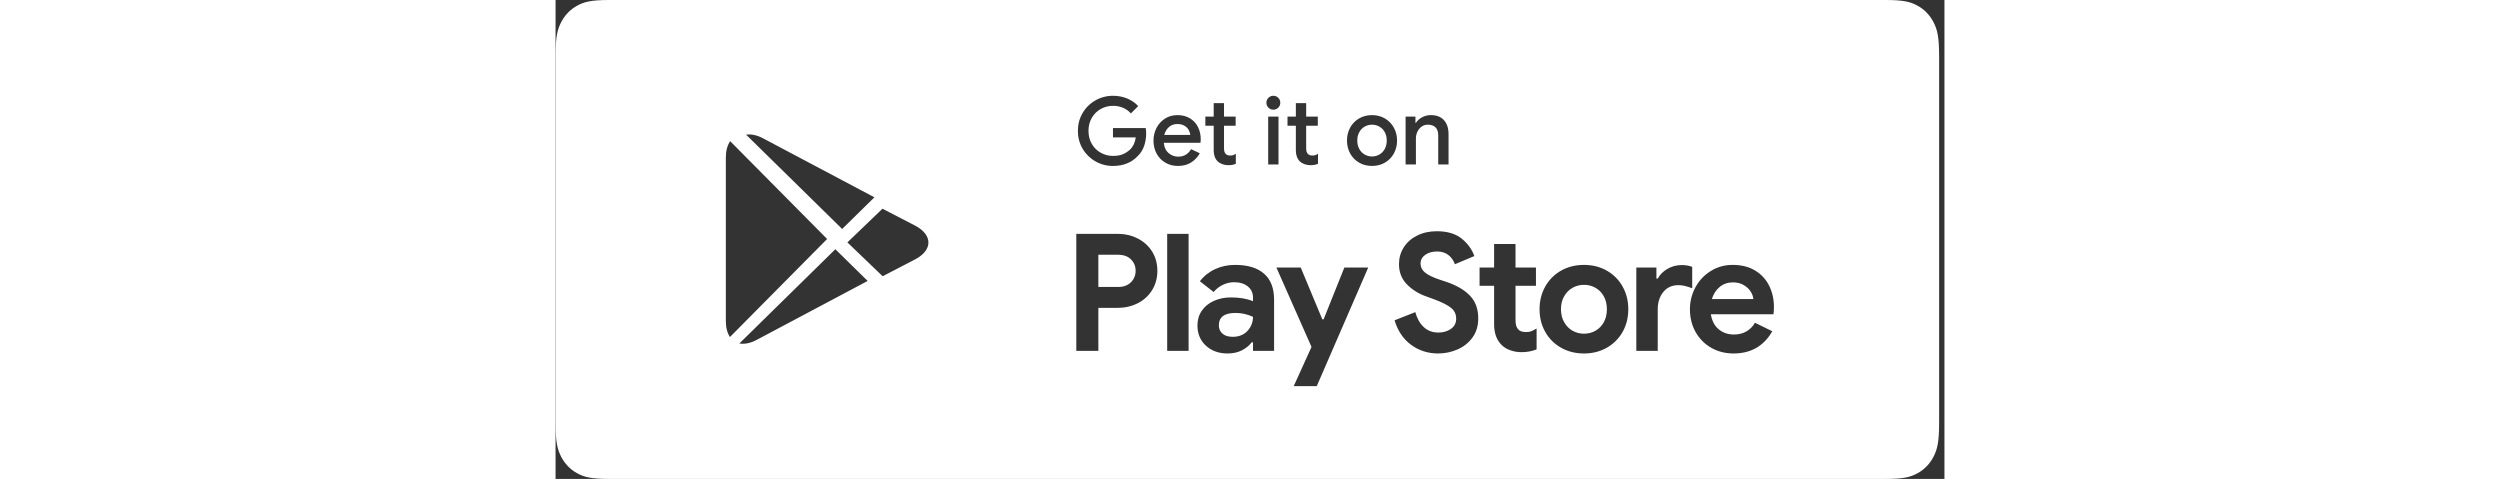 <svg height="50" viewBox="0 0 261 90" fill="none" xmlns="http://www.w3.org/2000/svg">
<rect x="0" y="0" width="261" height="90" fill="#333333" stroke="none"/>
<path d="M118.972 24.407C119.141 24.695 119.244 25.017 119.272 25.35L119.271 25.351H114.389C114.553 24.727 114.85 24.231 115.279 23.861C115.708 23.491 116.234 23.306 116.856 23.306C117.373 23.306 117.811 23.411 118.17 23.623C118.502 23.809 118.779 24.079 118.972 24.407Z" fill="white"/>
<path d="M154.804 29.043C154.381 29.284 153.923 29.404 153.429 29.404C152.936 29.404 152.477 29.283 152.054 29.043C151.631 28.802 151.294 28.455 151.041 28.003C150.788 27.55 150.662 27.018 150.662 26.408C150.662 25.797 150.788 25.268 151.041 24.821C151.294 24.375 151.631 24.031 152.054 23.79C152.477 23.549 152.936 23.429 153.429 23.429C153.911 23.426 154.386 23.551 154.804 23.791C155.23 24.035 155.58 24.391 155.817 24.821C156.07 25.268 156.197 25.797 156.197 26.408C156.197 27.019 156.07 27.55 155.817 28.003C155.564 28.455 155.227 28.802 154.804 29.043Z" fill="white"/>
<path d="M108.133 53.035C107.55 53.628 106.746 53.925 105.722 53.925H102.005V47.875H105.723C106.746 47.875 107.55 48.167 108.133 48.75C108.717 49.334 109.008 50.045 109.008 50.885C109.008 51.725 108.717 52.441 108.133 53.035Z" fill="white"/>
<path d="M130.036 62.171C129.349 62.918 128.423 63.292 127.256 63.292C126.417 63.292 125.771 63.093 125.321 62.693C124.871 62.294 124.646 61.777 124.646 61.142C124.646 59.586 125.69 58.808 127.778 58.808C128.915 58.806 130.037 59.058 131.064 59.545C131.064 60.548 130.721 61.424 130.036 62.171Z" fill="white"/>
<path d="M195.417 62.156C194.761 62.525 194.02 62.715 193.267 62.708C192.514 62.715 191.773 62.525 191.117 62.156C190.462 61.787 189.935 61.25 189.536 60.543C189.136 59.837 188.936 59.023 188.936 58.102C188.936 57.18 189.136 56.372 189.536 55.676C189.935 54.979 190.462 54.447 191.117 54.079C191.773 53.71 192.514 53.52 193.267 53.526C194.02 53.52 194.761 53.71 195.417 54.079C196.078 54.454 196.621 55.008 196.983 55.676C197.372 56.372 197.566 57.18 197.566 58.102C197.566 59.044 197.372 59.863 196.983 60.559C196.621 61.228 196.078 61.781 195.417 62.156Z" fill="white"/>
<path d="M224.551 54.739C224.869 55.22 225.048 55.706 225.089 56.198H217.288C217.595 55.235 218.092 54.473 218.778 53.91C219.463 53.347 220.288 53.065 221.25 53.065C222.007 53.065 222.668 53.224 223.231 53.541C223.794 53.859 224.234 54.258 224.551 54.739Z" fill="white"/>
<path fill-rule="evenodd" clip-rule="evenodd" d="M249.943 0H10.057C6.559 0 5.291 0.382 4.014 1.092C2.75 1.79 1.717 2.868 1.048 4.186C0.364 5.519 0 6.841 0 10.489V79.511C0 83.159 0.366 84.481 1.047 85.814C1.716 87.132 2.75 88.209 4.014 88.906C5.291 89.62 6.559 90 10.057 90H249.943C253.44 90 254.708 89.62 255.986 88.906C257.25 88.209 258.283 87.132 258.952 85.814C259.635 84.481 260 83.159 260 79.511V10.489C260 6.841 259.635 5.519 258.952 4.186C258.283 2.868 257.25 1.791 255.986 1.093C254.708 0.38 253.44 0 249.943 0ZM37.783 63.877C36.593 64.509 35.48 64.712 34.538 64.547L52.58 46.835L58.65 52.795L37.783 63.877ZM32 29.569C32 28.305 32.298 27.278 32.815 26.532L51.035 44.911L32.773 63.334C32.282 62.594 32 61.588 32 60.357V29.569ZM38.989 25.991L59.919 37.078L53.857 43.029L35.807 25.305C36.736 25.164 37.826 25.375 38.989 25.991ZM67.533 48.763L61.471 51.913L54.843 45.549L61.434 39.222L67.529 42.379C70.917 44.133 70.919 47.006 67.533 48.763ZM101.452 30.321C102.461 30.896 103.604 31.194 104.765 31.184C106.692 31.184 108.249 30.556 109.437 29.298C109.975 28.762 110.379 28.107 110.617 27.386C110.864 26.652 110.987 25.885 110.987 25.086C110.987 24.734 110.958 24.393 110.899 24.064H104.748V25.826H109.031C108.977 26.265 108.855 26.694 108.669 27.095C108.488 27.483 108.267 27.806 108.008 28.065C107.61 28.44 107.151 28.744 106.651 28.963C106.146 29.187 105.517 29.298 104.765 29.298C103.964 29.304 103.175 29.104 102.474 28.717C101.769 28.33 101.184 27.757 100.782 27.06C100.359 26.343 100.148 25.521 100.148 24.592C100.148 23.664 100.359 22.842 100.782 22.125C101.184 21.429 101.769 20.856 102.474 20.468C103.179 20.08 103.937 19.886 104.748 19.886C105.398 19.878 106.044 20.004 106.643 20.256C107.205 20.497 107.707 20.858 108.114 21.314L109.489 19.939C108.937 19.328 108.249 18.852 107.427 18.512C106.605 18.17 105.717 18 104.765 18C103.604 17.991 102.461 18.29 101.452 18.865C100.454 19.428 99.624 20.246 99.046 21.235C98.453 22.239 98.156 23.359 98.156 24.592C98.156 25.826 98.453 26.945 99.046 27.95C99.624 28.94 100.454 29.758 101.452 30.321ZM114.592 30.567C115.291 30.979 116.081 31.184 116.962 31.184C117.914 31.184 118.731 30.973 119.412 30.55C120.103 30.118 120.673 29.517 121.069 28.805L119.43 28.03C119.183 28.464 118.857 28.808 118.452 29.06C118.046 29.313 117.567 29.439 117.015 29.439C116.344 29.448 115.694 29.206 115.191 28.761C114.668 28.308 114.371 27.665 114.301 26.831H121.192C121.228 26.584 121.245 26.378 121.245 26.214C121.245 25.344 121.072 24.563 120.725 23.87C120.379 23.176 119.873 22.63 119.209 22.231C118.546 21.831 117.761 21.631 116.856 21.631C115.987 21.631 115.211 21.849 114.53 22.283C113.851 22.715 113.301 23.321 112.935 24.037C112.552 24.775 112.356 25.594 112.362 26.425C112.362 27.33 112.559 28.144 112.952 28.867C113.331 29.574 113.899 30.163 114.592 30.567ZM125.299 30.849C125.652 30.979 126.027 31.043 126.427 31.043C126.979 31.043 127.449 30.955 127.837 30.779V28.893C127.661 29.01 127.496 29.096 127.344 29.148C127.191 29.201 127.015 29.228 126.815 29.228C126.38 29.228 126.075 29.11 125.898 28.875C125.71 28.676 125.616 28.335 125.616 27.853V23.623H127.802V21.913H125.617V19.375H123.677V21.913H122.109V23.623H123.677V28.276C123.677 29.146 123.93 29.833 124.435 30.339C124.659 30.549 124.947 30.72 125.299 30.849ZM133.962 20.23C134.215 20.483 134.523 20.609 134.887 20.609C135.059 20.613 135.23 20.581 135.389 20.515C135.548 20.45 135.692 20.353 135.812 20.23C136.065 19.977 136.192 19.669 136.192 19.305C136.192 18.94 136.065 18.632 135.813 18.38C135.56 18.127 135.252 18 134.887 18C134.523 18 134.215 18.127 133.962 18.379C133.709 18.632 133.583 18.94 133.583 19.305C133.58 19.477 133.612 19.648 133.677 19.807C133.742 19.966 133.839 20.11 133.962 20.23ZM135.857 21.913H133.917V30.903H135.857V21.913ZM140.739 30.849C141.091 30.979 141.467 31.043 141.867 31.043C142.419 31.043 142.889 30.955 143.277 30.779V28.893C143.101 29.01 142.936 29.096 142.783 29.148C142.631 29.201 142.455 29.228 142.255 29.228C141.82 29.228 141.514 29.11 141.338 28.875C141.15 28.676 141.056 28.335 141.056 27.853V23.623H143.242V21.913H141.057V19.375H139.117V21.913H137.549V23.623H139.117V28.276C139.117 29.146 139.37 29.833 139.875 30.339C140.099 30.549 140.386 30.72 140.739 30.849ZM150.997 30.559C151.714 30.976 152.524 31.184 153.429 31.184C154.334 31.184 155.145 30.976 155.862 30.559C156.568 30.152 157.148 29.557 157.536 28.84C157.936 28.112 158.136 27.301 158.136 26.408C158.136 25.526 157.936 24.722 157.536 23.993C157.147 23.275 156.568 22.678 155.862 22.266C155.145 21.843 154.334 21.631 153.429 21.631C152.524 21.631 151.714 21.84 150.997 22.257C150.291 22.664 149.711 23.259 149.323 23.975C148.923 24.704 148.723 25.515 148.723 26.408C148.723 27.3 148.923 28.112 149.322 28.84C149.71 29.557 150.29 30.152 150.997 30.559ZM161.589 21.914H159.739V30.902H161.678V26.038C161.678 25.58 161.772 25.15 161.96 24.75C162.148 24.351 162.413 24.031 162.753 23.79C163.094 23.549 163.482 23.429 163.916 23.429C164.527 23.429 165.006 23.593 165.352 23.923C165.699 24.252 165.872 24.769 165.872 25.474V30.902H167.812V25.209C167.812 24.105 167.527 23.232 166.957 22.591C166.387 21.951 165.555 21.631 164.462 21.631C163.892 21.63 163.332 21.772 162.832 22.045C162.321 22.322 161.936 22.671 161.678 23.094H161.589V21.914ZM105.6 43.944H97.86L97.859 43.945V65.933H102.005V57.856H105.6C106.992 57.856 108.261 57.564 109.408 56.981C110.523 56.427 111.459 55.57 112.11 54.509C112.765 53.444 113.093 52.236 113.093 50.885C113.093 49.534 112.765 48.331 112.11 47.276C111.455 46.222 110.554 45.403 109.408 44.82C108.261 44.236 106.992 43.944 105.6 43.944ZM118.961 43.945H114.938V65.933H118.961V43.945ZM122.22 64.965C123.284 65.938 124.646 66.425 126.304 66.425C127.307 66.425 128.193 66.23 128.96 65.841C129.728 65.452 130.348 64.95 130.818 64.336H131.064V65.933H135.026V56.29C135.026 54.161 134.402 52.543 133.152 51.438C131.904 50.332 130.081 49.779 127.686 49.779C126.335 49.779 125.086 50.045 123.939 50.578C122.816 51.092 121.836 51.871 121.083 52.85L123.663 54.877C124.127 54.313 124.709 53.858 125.367 53.541C126.053 53.203 126.765 53.035 127.502 53.035C128.587 53.035 129.452 53.301 130.097 53.833C130.742 54.365 131.064 55.061 131.064 55.921V56.597C129.918 56.126 128.536 55.891 126.918 55.891C125.751 55.891 124.687 56.106 123.724 56.536C122.762 56.966 122.005 57.58 121.452 58.378C120.899 59.177 120.623 60.098 120.623 61.142C120.623 62.719 121.155 63.993 122.22 64.965ZM135.459 50.271L142.061 65.196L138.714 72.566H143.044L152.718 50.271H148.234L144.334 60.006H144.088L140.034 50.271H135.459ZM160.77 64.797C162.244 65.882 163.943 66.424 165.868 66.424C167.098 66.424 168.316 66.173 169.446 65.687C170.577 65.216 171.558 64.447 172.286 63.461C173.023 62.468 173.391 61.255 173.391 59.822C173.391 58.081 172.885 56.674 171.871 55.599C170.858 54.524 169.399 53.659 167.495 53.003L166.113 52.543C164.844 52.113 163.933 51.668 163.38 51.207C162.827 50.747 162.551 50.189 162.551 49.534C162.551 48.858 162.843 48.311 163.426 47.891C164.01 47.471 164.752 47.261 165.653 47.261C166.533 47.261 167.255 47.492 167.818 47.952C168.368 48.394 168.779 48.986 169 49.656L172.655 48.12C172.225 46.872 171.436 45.782 170.29 44.85C169.143 43.919 167.577 43.453 165.591 43.453C164.219 43.453 162.991 43.724 161.906 44.267C160.821 44.809 159.981 45.551 159.387 46.493C158.794 47.435 158.497 48.479 158.497 49.626C158.497 51.161 158.999 52.436 160.002 53.449C161.006 54.463 162.213 55.215 163.626 55.706L164.977 56.198C166.574 56.791 167.685 57.349 168.309 57.871C168.933 58.393 169.246 59.064 169.246 59.883C169.246 60.702 168.918 61.342 168.263 61.803C167.608 62.263 166.82 62.493 165.898 62.493C164.793 62.493 163.871 62.145 163.134 61.449C162.398 60.753 161.875 59.822 161.568 58.655L157.668 60.19C158.262 62.177 159.295 63.712 160.77 64.797ZM179.413 65.826C180.104 66.068 180.831 66.187 181.563 66.179C182.519 66.184 183.468 66.006 184.358 65.656V61.726C184.039 61.925 183.705 62.1 183.36 62.248C183.104 62.351 182.782 62.401 182.393 62.401C181.697 62.401 181.205 62.237 180.919 61.91C180.57 61.561 180.396 60.989 180.396 60.191V53.711H184.236V50.271H180.396V45.848H176.373V50.27H173.64V53.71H176.373V60.928C176.373 62.627 176.854 63.937 177.817 64.858C178.226 65.268 178.759 65.59 179.413 65.826ZM188.937 65.334C190.207 66.061 191.65 66.424 193.267 66.424L193.266 66.425C194.864 66.425 196.297 66.061 197.566 65.335C198.81 64.634 199.836 63.603 200.53 62.355C201.236 61.096 201.59 59.678 201.59 58.102C201.59 56.546 201.236 55.134 200.53 53.864C199.839 52.61 198.813 51.573 197.567 50.869C196.297 50.143 194.864 49.779 193.267 49.779C191.65 49.779 190.207 50.143 188.937 50.869C187.69 51.573 186.664 52.61 185.973 53.864C185.267 55.133 184.913 56.546 184.913 58.102C184.913 59.678 185.267 61.096 185.973 62.355C186.668 63.602 187.693 64.633 188.937 65.334ZM206.874 50.271H203.097V65.933H207.12V58.133C207.12 56.822 207.468 55.737 208.164 54.877C208.86 54.017 209.802 53.587 210.99 53.587C211.398 53.585 211.806 53.632 212.203 53.726C212.677 53.848 213.143 53.997 213.6 54.171V50.148C213.006 49.923 212.351 49.81 211.635 49.81C210.685 49.801 209.751 50.051 208.932 50.532C208.113 51.013 207.51 51.622 207.12 52.359H206.874V50.271ZM217.165 65.349C218.414 66.066 219.817 66.424 221.373 66.424C224.628 66.424 227.054 65.032 228.651 62.248L225.396 60.651C225.017 61.316 224.472 61.872 223.814 62.263C223.149 62.662 222.355 62.862 221.434 62.862C220.328 62.862 219.382 62.539 218.594 61.895C217.805 61.25 217.309 60.303 217.104 59.053H228.866C228.928 58.623 228.958 58.173 228.958 57.703C228.958 56.229 228.656 54.887 228.052 53.679C227.464 52.489 226.541 51.496 225.396 50.823C224.229 50.127 222.837 49.779 221.219 49.779C219.704 49.779 218.332 50.158 217.104 50.916C215.888 51.661 214.891 52.715 214.217 53.971C213.521 55.248 213.162 56.68 213.172 58.133C213.172 59.709 213.526 61.126 214.232 62.386C214.918 63.625 215.933 64.65 217.165 65.349Z" fill="white"/>
</svg>
